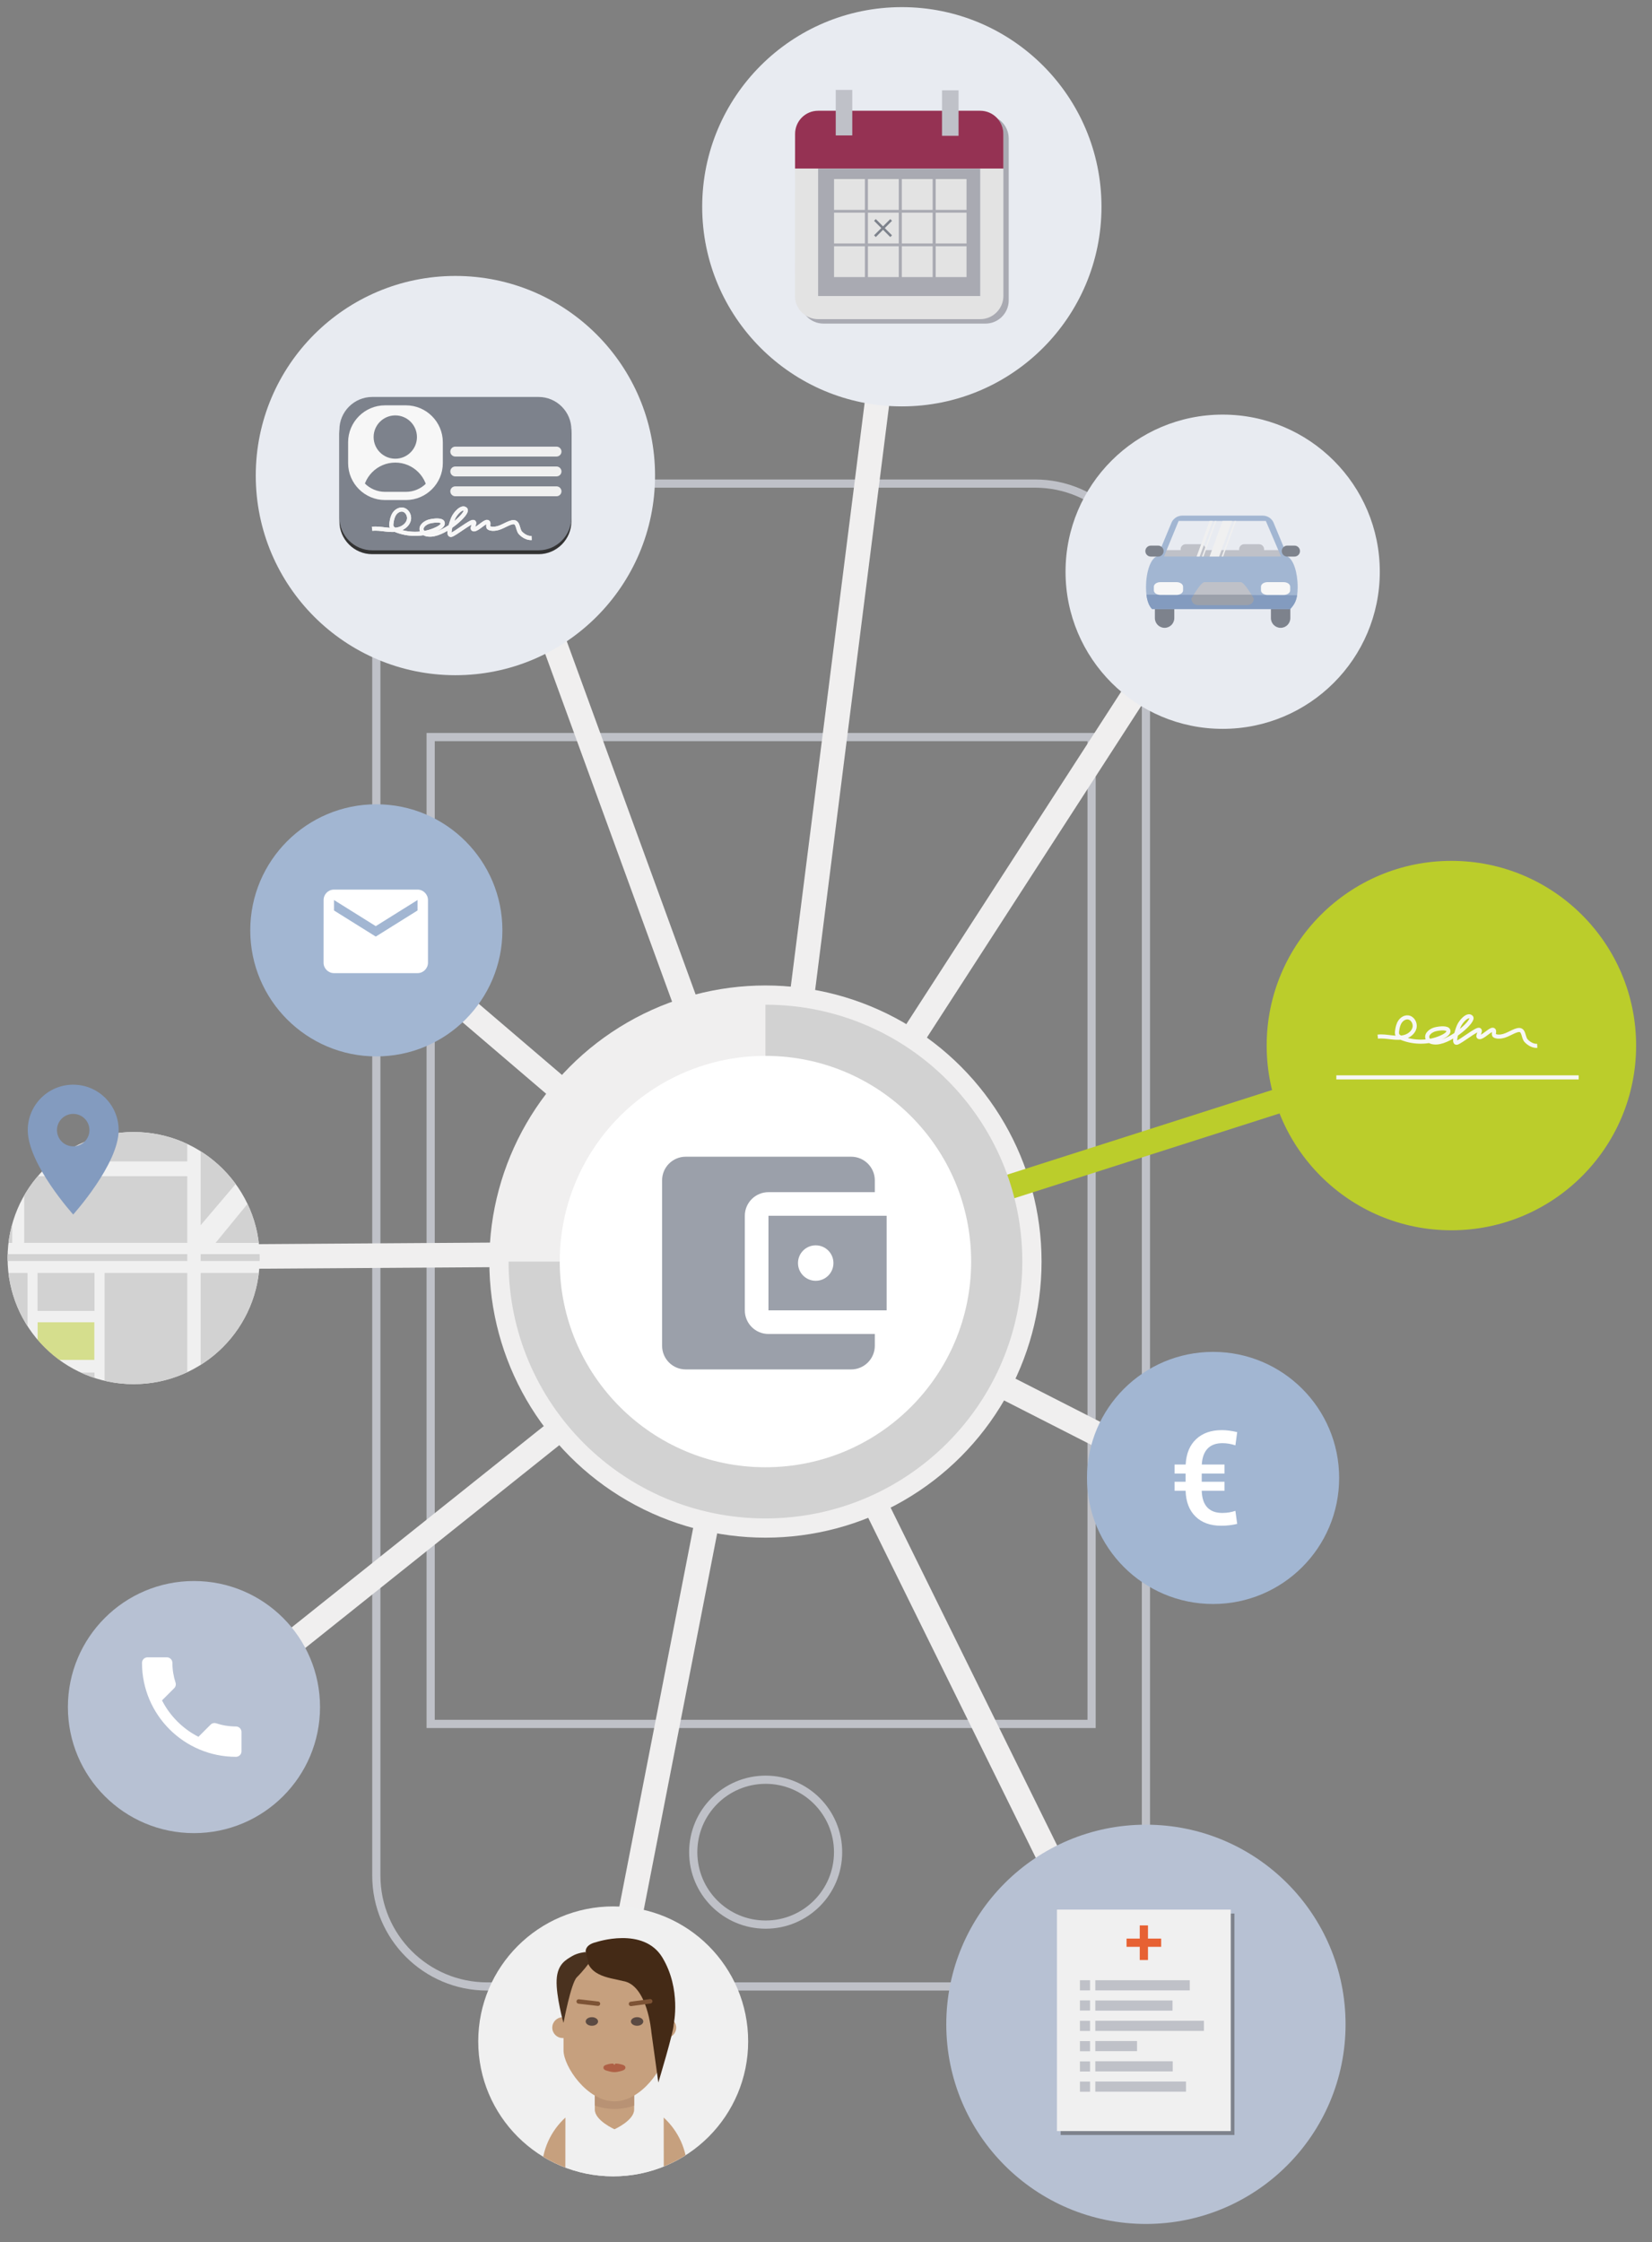 <?xml version="1.0" encoding="utf-8"?>
<!-- Generator: Adobe Illustrator 21.1.0, SVG Export Plug-In . SVG Version: 6.00 Build 0)  -->
<svg version="1.1" id="Ebene_1" xmlns="http://www.w3.org/2000/svg" xmlns:xlink="http://www.w3.org/1999/xlink" x="0px" y="0px"
	 viewBox="0 0 201.5 273.5" style="enable-background:new 0 0 201.5 273.5;" xml:space="preserve">
<rect x="0" y="0" width="201.5" height="273.5" fill="#808080" stroke="none"/>
<style type="text/css">
	.st0{fill:none;stroke:#BFC1C8;stroke-miterlimit:10;}
	.st1{fill:none;stroke:#F0EFEF;stroke-width:3;stroke-miterlimit:10;}
	.st2{fill:#F0EFEF;}
	.st3{fill:none;stroke:#F0EFEF;stroke-width:6;stroke-miterlimit:10;}
	.st4{fill:none;stroke:#BBCD2B;stroke-width:3;stroke-miterlimit:10;}
	.st5{fill:#D2D2D2;}
	.st6{fill:#F0F0F0;}
	.st7{fill:#A2B6D2;}
	.st8{fill:#BBCD2B;}
	.st9{fill:#E8EBF1;}
	.st10{fill:#333333;}
	.st11{fill:#7D828C;}
	.st12{fill:#F7F7F7;}
	.st13{fill:none;stroke:#F7F7F7;stroke-miterlimit:10;}
	.st14{fill:none;stroke:#F7F7F7;stroke-width:0.5;stroke-miterlimit:10;}
	.st15{fill:#B7C1D3;}
	.st16{clip-path:url(#SVGID_4_);}
	.st17{fill:#C6A07E;}
	.st18{fill:#B89274;}
	.st19{fill:#5B4A42;}
	.st20{fill:#AE6045;}
	.st21{fill:#442A16;}
	.st22{fill:#7D5335;}
	.st23{fill:#4A321F;}
	.st24{opacity:0.05;}
	.st25{fill:#0C0B0D;}
	.st26{fill:#BFC1C8;}
	.st27{fill:#839BBF;}
	.st28{fill:#9BA0AA;}
	.st29{fill:#A9AAB2;}
	.st30{fill:#E3E3E3;}
	.st31{fill:#953253;}
	.st32{fill:none;stroke:#7D828C;stroke-width:0.3;stroke-miterlimit:10;}
	.st33{fill:#7E838C;}
	.st34{fill:#E76133;}
	.st35{fill:#FFFFFF;}
	.st36{clip-path:url(#SVGID_6_);}
	.st37{opacity:0.5;fill:#BBCD2B;}
</style>
<g>
	<path class="st0" d="M139.772,72.513c0-7.471-6.056-13.526-13.529-13.526H59.431c-7.472,0-13.529,6.056-13.529,13.526
		v156.265c0,7.473,6.056,13.529,13.529,13.529h66.812c7.472,0,13.529-6.056,13.529-13.529V72.513z M93.389,234.761
		c-4.881,0-8.834-3.955-8.834-8.837c0-4.879,3.952-8.835,8.834-8.835c4.879,0,8.835,3.956,8.835,8.835
		C102.225,230.806,98.269,234.761,93.389,234.761 M133.145,210.283H52.529V89.907h80.616V210.283z"/>
	<line class="st1" x1="92.344" y1="154.248" x2="74.41" y2="246.202"/>
	<line class="st1" x1="94.087" y1="151.012" x2="110" y2="25.221"/>
	<line class="st1" x1="92.344" y1="154.248" x2="130.307" y2="231.266"/>
	<line class="st1" x1="94.087" y1="151.012" x2="57.287" y2="50.125"/>
	<line class="st1" x1="79.747" y1="152.935" x2="26.547" y2="153.29"/>
	<circle class="st2" cx="93.364" cy="153.884" r="33.678"/>
	<g>
		<g>
			<path class="st3" d="M119.323,208.744"/>
			<path class="st3" d="M93.351,154.292"/>
			<line class="st1" x1="93.351" y1="154.292" x2="26.143" y2="207.96"/>
		</g>
		<g>
			<line class="st1" x1="93.351" y1="154.292" x2="149.19" y2="67.887"/>
			<line class="st4" x1="93.351" y1="154.292" x2="163.753" y2="131.784"/>
			<line class="st1" x1="93.351" y1="154.292" x2="143.717" y2="179.972"/>
			<line class="st1" x1="93.351" y1="154.292" x2="45.568" y2="113.452"/>
			<path class="st3" d="M92.344,154.248"/>
		</g>
	</g>
	<path class="st5" d="M124.696,153.884c0,17.304-14.028,31.332-31.332,31.332s-31.332-14.028-31.332-31.332h31.332
		V122.552C110.668,122.552,124.696,136.58,124.696,153.884z"/>
	<g>
		<defs>
			<circle id="SVGID_1_" cx="93.364" cy="153.884" r="25.09"/>
		</defs>
		<use xlink:href="#SVGID_1_"  style="overflow:visible;fill:#FFFFFF;"/>
		<clipPath id="SVGID_2_">
			<use xlink:href="#SVGID_1_"  style="overflow:visible;"/>
		</clipPath>
	</g>
	<circle class="st6" cx="16.301" cy="153.459" r="15.377"/>
	<circle class="st7" cx="45.902" cy="113.482" r="15.377"/>
	<g>
		<circle class="st7" cx="147.964" cy="180.277" r="15.377"/>
	</g>
	<circle class="st8" cx="177.031" cy="127.537" r="22.531"/>
	<circle class="st9" cx="149.133" cy="69.739" r="19.166"/>
	<g>
		<circle class="st9" cx="55.547" cy="58.01" r="24.351"/>
		<path class="st10" d="M65.694,67.599H45.399c-2.2,0-4-1.8-4-4v-10.706c0-2.2,1.8-4,4-4H65.694c2.2,0,4,1.8,4,4v10.706
			C69.694,65.799,67.894,67.599,65.694,67.599z"/>
		<path class="st11" d="M65.694,67.127H45.399c-2.2,0-4-1.8-4-4v-10.706c0-2.2,1.8-4,4-4H65.694c2.2,0,4,1.8,4,4v10.706
			C69.694,65.327,67.894,67.127,65.694,67.127z"/>
		<path class="st12" d="M49.63,60.612H46.961c-2.2,0-4-1.8-4-4v-2.67c0-2.2,1.8-4,4-4h2.67c2.2,0,4,1.8,4,4v2.67
			C53.63,58.812,51.83,60.612,49.63,60.612z"/>
		<circle class="st11" cx="48.214" cy="53.312" r="2.642"/>
		<circle class="st11" cx="48.214" cy="60.391" r="3.965"/>
		<path class="st13" d="M49.513,60.494H46.961c-2.2,0-4-1.8-4-4v-2.552c0-2.2,1.8-4,4-4h2.552c2.2,0,4,1.8,4,4v2.552
			C53.513,58.694,51.712,60.494,49.513,60.494z"/>
		<g>
			<path class="st6" d="M67.882,55.688H55.531c-0.332,0-0.604-0.272-0.604-0.604l0,0c0-0.332,0.272-0.604,0.604-0.604
				h12.351c0.332,0,0.604,0.272,0.604,0.604l0,0C68.485,55.417,68.213,55.688,67.882,55.688z"/>
			<path class="st6" d="M67.882,58.111H55.531c-0.332,0-0.604-0.272-0.604-0.604v0c0-0.332,0.272-0.604,0.604-0.604
				h12.351c0.332,0,0.604,0.272,0.604,0.604v0C68.485,57.839,68.213,58.111,67.882,58.111z"/>
			<path class="st6" d="M67.882,60.533l-12.351,0c-0.332,0-0.604-0.272-0.604-0.604v0c0-0.332,0.272-0.604,0.604-0.604
				h12.351c0.332,0,0.604,0.272,0.604,0.604v0C68.485,60.261,68.213,60.533,67.882,60.533z"/>
		</g>
		<path class="st14" d="M45.387,64.503c0.556-0.066,1.117,0.023,1.673,0.086c0.556,0.063,1.131,0.099,1.666-0.066
			s1.028-0.571,1.149-1.117c0.121-0.547-0.248-1.195-0.806-1.248c-0.385-0.036-0.756,0.206-0.97,0.528
			c-0.214,0.322-0.297,0.712-0.35,1.095c-0.024,0.175-0.041,0.363,0.039,0.521c0.092,0.182,0.291,0.281,0.48,0.358
			c1.489,0.608,3.215,0.61,4.705,0.004c0.435-0.177,1.11-0.506,1.026-0.894c-0.084-0.388-1.032-0.293-1.554-0.174
			c-0.552,0.126-1.182,0.587-0.995,1.122c0.149,0.425,0.703,0.526,1.153,0.493c1.82-0.133,4.597-2.652,4.178-3.08
			c-0.419-0.428-1.269,0.498-1.523,1.122c-0.254,0.623-0.696,2.115-0.223,1.992
			c0.473-0.123,2.389-1.677,2.713-1.578c0.324,0.099-0.369,0.877,0.051,0.901c0.42,0.024,1.32-0.973,1.637-0.902
			c0.316,0.071-0.037,0.577,0.206,0.72c0.244,0.143,0.547,0.13,0.827,0.091c0.773-0.107,1.615-0.801,2.188-0.785
			s0.469,0.929,0.822,1.306c0.353,0.376,0.846,0.655,1.362,0.631"/>
		<path class="st14" d="M45.387,64.503c0.556-0.066,1.117,0.023,1.673,0.086c0.556,0.063,1.131,0.099,1.666-0.066
			s1.028-0.571,1.149-1.117c0.121-0.547-0.248-1.195-0.806-1.248c-0.385-0.036-0.756,0.206-0.97,0.528
			c-0.214,0.322-0.297,0.712-0.35,1.095c-0.024,0.175-0.041,0.363,0.039,0.521c0.092,0.182,0.291,0.281,0.48,0.358
			c1.489,0.608,3.215,0.61,4.705,0.004c0.435-0.177,1.11-0.506,1.026-0.894c-0.084-0.388-1.032-0.293-1.554-0.174
			c-0.552,0.126-1.182,0.587-0.995,1.122c0.149,0.425,0.703,0.526,1.153,0.493c1.82-0.133,4.597-2.652,4.178-3.08
			c-0.419-0.428-1.269,0.498-1.523,1.122c-0.254,0.623-0.696,2.115-0.223,1.992
			c0.473-0.123,2.389-1.677,2.713-1.578c0.324,0.099-0.369,0.877,0.051,0.901c0.42,0.024,1.32-0.973,1.637-0.902
			c0.316,0.071-0.037,0.577,0.206,0.72c0.244,0.143,0.547,0.13,0.827,0.091c0.773-0.107,1.615-0.801,2.188-0.785
			s0.469,0.929,0.822,1.306c0.353,0.376,0.846,0.655,1.362,0.631"/>
	</g>
	<circle class="st15" cx="139.772" cy="246.923" r="24.351"/>
	<g>
		<defs>
			<circle id="SVGID_3_" cx="74.794" cy="249.002" r="16.462"/>
		</defs>
		<use xlink:href="#SVGID_3_"  style="overflow:visible;fill:#F0F0F0;"/>
		<clipPath id="SVGID_4_">
			<use xlink:href="#SVGID_3_"  style="overflow:visible;"/>
		</clipPath>
		<g class="st16">
			<path class="st6" d="M83.814,269.364H66.085v-4.529c0-4.896,3.969-8.865,8.865-8.865h0
				c4.896,0,8.865,3.969,8.865,8.865V269.364z"/>
			<path class="st17" d="M74.95,259.725L74.95,259.725c0,0-2.4-1.075-2.4-2.4v-5.11h4.8v5.11
				C77.35,258.65,74.95,259.725,74.95,259.725z"/>
			<path class="st18" d="M72.55,253.757v3.076c0.75,0.269,1.558,0.415,2.4,0.415s1.65-0.147,2.4-0.415v-3.076
				H72.55z"/>
			<path class="st17" d="M68.63,246.061c-0.7,0-1.268,0.568-1.268,1.268l0,0c0,0.7,0.568,1.268,1.268,1.268h1.234
				v-2.535H68.63z"/>
			<path class="st17" d="M81.208,248.596c0.7,0,1.268-0.568,1.268-1.268l0,0c0-0.7-0.568-1.268-1.268-1.268h-1.234
				v2.535H81.208z"/>
			<path class="st17" d="M74.95,256.32c-3.352,0-6.213-4.283-6.213-6.213v-6.444c0-3.431,2.781-6.213,6.213-6.213h0
				c3.431,0,6.213,2.781,6.213,6.213v6.444C81.162,252.019,78.302,256.32,74.95,256.32z"/>
			<g>
				<ellipse class="st19" cx="72.192" cy="246.576" rx="0.755" ry="0.523"/>
				<ellipse class="st19" cx="77.708" cy="246.576" rx="0.755" ry="0.523"/>
			</g>
			<path class="st20" d="M75.927,251.852c0,0-0.508-0.159-0.863-0.135c-0.048,0.003-0.08,0.151-0.121,0.151
				c-0.059,0-0.084-0.143-0.156-0.149c-0.342-0.031-0.828,0.133-0.828,0.133c-0.204,0.064-0.357,0.16-0.357,0.357
				c0,0.197,0.174,0.305,0.357,0.357c0.182,0.052,0.617,0.193,0.984,0.193c0.366,0,0.819-0.138,0.984-0.193
				c0.164-0.055,0.357-0.16,0.357-0.357C76.284,252.012,76.13,251.915,75.927,251.852z"/>
			<path class="st21" d="M72.677,236.912c-1.311,0.308-1.24,1.094-1.24,1.094c0,3.055,2.692,3.174,4.543,3.636
				c3.008,0.463,3.471,6.247,3.471,6.247l0.848,6.132c0,0,1.871-6.172,1.871-7.085c0,0,0.944-4.291-1.37-8.148
				C78.487,234.933,72.677,236.912,72.677,236.912z"/>
			<g>
				<path class="st22" d="M72.908,244.679l-2.355-0.272c-0.149-0.017-0.255-0.152-0.238-0.3
					c0.017-0.149,0.152-0.255,0.3-0.238l2.355,0.272c0.149,0.017,0.255,0.152,0.238,0.3
					C73.191,244.589,73.056,244.696,72.908,244.679z"/>
			</g>
			<g>
				<path class="st22" d="M77,244.702l2.349-0.32c0.148-0.02,0.252-0.157,0.232-0.305
					c-0.02-0.148-0.157-0.252-0.305-0.232l-2.349,0.32c-0.148,0.02-0.252,0.157-0.232,0.305
					S76.852,244.722,77,244.702z"/>
			</g>
			<path class="st23" d="M71.437,238.109c0,0-0.945,0.063-1.665,0.5s-1.787,0.954-1.877,2.905
				c-0.089,1.951,0.849,5.357,0.842,5.219c0,0,0.906-4.853,1.626-5.553c0.714-0.695,1.465-1.697,1.465-1.697
				L71.437,238.109z"/>
			<g class="st24">
				<path class="st25" d="M72.21,266.981c-1.145,0-2.087-0.658-2.202-1.502c-0.008,0.057-0.012,0.115-0.012,0.174
					c0,0.926,0.991,1.677,2.214,1.677c1.223,0,2.214-0.751,2.214-1.677c0-0.059-0.004-0.117-0.012-0.174
					C74.297,266.323,73.355,266.981,72.21,266.981z"/>
			</g>
			<g class="st24">
				<path class="st25" d="M77.686,266.981c-1.145,0-2.087-0.658-2.202-1.502c-0.008,0.057-0.012,0.115-0.012,0.174
					c0,0.926,0.991,1.677,2.214,1.677c1.223,0,2.214-0.751,2.214-1.677c0-0.059-0.004-0.117-0.012-0.174
					C79.773,266.323,78.831,266.981,77.686,266.981z"/>
			</g>
			<path class="st17" d="M68.949,269.364h-2.864v-4.529c0-2.589,1.11-4.919,2.88-6.54L68.949,269.364z"/>
			<path class="st17" d="M80.969,269.364h2.864v-4.529c0-2.589-1.11-4.919-2.88-6.54L80.969,269.364z"/>
		</g>
	</g>
	<g>
		<path class="st26" d="M156.137,67.101h-14.089c-0.338,0-0.614,0.276-0.614,0.614l0,0c0,0.338,0.276,0.614,0.614,0.614
			h14.089c0.338,0,0.614-0.276,0.614-0.614l0,0C156.751,67.377,156.475,67.101,156.137,67.101z"/>
		<g>
			<path class="st26" d="M146.429,67.618h-1.806c-0.34,0-0.619-0.278-0.619-0.619l0,0
				c0-0.34,0.278-0.619,0.619-0.619h1.806c0.34,0,0.619,0.278,0.619,0.619l0,0
				C147.048,67.34,146.77,67.618,146.429,67.618z"/>
			<path class="st26" d="M153.568,67.618h-1.806c-0.34,0-0.619-0.278-0.619-0.619l0,0c0-0.34,0.278-0.619,0.619-0.619
				h1.806c0.34,0,0.619,0.278,0.619,0.619l0,0C154.187,67.34,153.908,67.618,153.568,67.618z"/>
		</g>
		<path class="st11" d="M142.049,76.583L142.049,76.583c-0.651,0-1.184-0.533-1.184-1.184v-2.085
			c0-0.651,0.533-1.184,1.184-1.184h0c0.651,0,1.184,0.533,1.184,1.184v2.085
			C143.233,76.05,142.7,76.583,142.049,76.583z"/>
		<path class="st11" d="M156.202,76.583L156.202,76.583c-0.651,0-1.184-0.533-1.184-1.184v-2.085
			c0-0.651,0.533-1.184,1.184-1.184l0,0c0.651,0,1.184,0.533,1.184,1.184v2.085
			C157.387,76.05,156.854,76.583,156.202,76.583z"/>
		<path class="st7" d="M158.28,71.627c0-1.837-0.525-3.369-1.224-3.735l-1.673-4.035
			c-0.193-0.558-0.732-0.963-1.367-0.963h-9.8c-0.636,0-1.175,0.404-1.367,0.963l-1.655,3.983
			c-0.789,0.174-1.409,1.792-1.409,3.786c0,1.383,0.298,2.233,0.744,2.665l16.858-0.003
			C157.912,73.681,158.28,73.16,158.28,71.627z M141.979,67.88l1.78-4.333h10.64l1.851,4.333H141.979z"/>
		<path class="st27" d="M139.833,72.534c0.102,0.861,0.355,1.43,0.694,1.759l16.858-0.003
			c0.396-0.456,0.701-0.864,0.829-1.685L139.833,72.534z"/>
		<path class="st11" d="M157.897,67.89h-0.891c-0.367,0-0.668-0.301-0.668-0.668l0,0c0-0.367,0.301-0.668,0.668-0.668
			h0.891c0.367,0,0.668,0.301,0.668,0.668l0,0C158.565,67.59,158.264,67.89,157.897,67.89z"/>
		<path class="st11" d="M141.261,67.89h-0.891c-0.367,0-0.668-0.301-0.668-0.668l0,0c0-0.367,0.301-0.668,0.668-0.668
			h0.891c0.367,0,0.668,0.301,0.668,0.668l0,0C141.929,67.59,141.628,67.89,141.261,67.89z"/>
		<polygon class="st6" points="148.701,67.884 147.537,67.884 149.121,63.546 150.284,63.546 		"/>
		<polygon class="st6" points="146.325,67.884 145.954,67.884 147.537,63.546 147.909,63.546 		"/>
		<polygon class="st6" points="146.79,67.887 146.61,67.884 148.193,63.546 148.373,63.549 		"/>
		<polygon class="st6" points="149.19,67.887 149.01,67.884 150.593,63.546 150.774,63.549 		"/>
		<path class="st26" d="M145.595,72.543c0.369-0.592,1.002-1.535,1.301-1.535h4.454c0.299,0,0.934,0.944,1.302,1.537"/>
		<path class="st28" d="M152.144,73.812h-6.038c-0.435,0-0.792-0.356-0.792-0.792c0,0,0.118-0.206,0.293-0.487
			l7.035,0c0.175,0.28,0.293,0.486,0.293,0.486C152.936,73.456,152.58,73.812,152.144,73.812z"/>
		<path class="st12" d="M143.512,72.567h-1.98c-0.435,0-0.792-0.249-0.792-0.554v-0.45
			c0-0.305,0.356-0.554,0.792-0.554h1.98c0.435,0,0.792,0.249,0.792,0.554v0.45
			C144.304,72.318,143.948,72.567,143.512,72.567z"/>
		<path class="st12" d="M156.577,72.567h-1.98c-0.435,0-0.792-0.249-0.792-0.554v-0.45
			c0-0.305,0.356-0.554,0.792-0.554h1.98c0.435,0,0.792,0.249,0.792,0.554v0.45
			C157.369,72.318,157.013,72.567,156.577,72.567z"/>
	</g>
	<g>
		<circle class="st9" cx="110" cy="25.221" r="24.351"/>
		<g>
			<path class="st29" d="M115.973,14.052h-11.298h-2.824h-1.412c-1.567,0-2.81,1.271-2.81,2.824l-0.014,19.771
				c0,1.553,1.257,2.824,2.824,2.824h19.771c1.553,0,2.824-1.271,2.824-2.824V16.877
				c0-1.553-1.271-2.824-2.824-2.824h-1.412H115.973z M120.21,36.647H100.439"/>
			<path class="st30" d="M115.324,13.511h-11.298h-2.824h-1.412c-1.567,0-2.81,1.271-2.81,2.824l-0.014,19.771
				c0,1.553,1.257,2.824,2.824,2.824h19.771c1.553,0,2.824-1.271,2.824-2.824V16.336
				c0-1.553-1.271-2.824-2.824-2.824h-1.412H115.324z M119.561,36.107H99.79V20.573h19.771V36.107z"/>
			<path class="st31" d="M115.324,13.511h-11.298h-2.824h-1.413c-1.567,0-2.809,1.272-2.809,2.825l-0.003,4.221h25.408
				v-4.221c0-1.554-1.271-2.825-2.824-2.825h-1.413H115.324z M99.79,20.573h19.771"/>
			<rect x="101.937" y="10.97" class="st26" width="2.017" height="5.548"/>
			<rect x="114.9" y="11.017" class="st26" width="2.017" height="5.548"/>
			<g>
				<rect x="101.732" y="21.842" class="st30" width="3.76" height="3.76"/>
				<rect x="105.865" y="21.842" class="st30" width="3.76" height="3.76"/>
				<rect x="109.998" y="21.842" class="st30" width="3.76" height="3.76"/>
				<rect x="114.131" y="21.842" class="st30" width="3.76" height="3.76"/>
			</g>
			<g>
				<rect x="101.732" y="25.94" class="st30" width="3.76" height="3.76"/>
				<rect x="105.865" y="25.94" class="st30" width="3.76" height="3.76"/>
				<rect x="109.998" y="25.94" class="st30" width="3.76" height="3.76"/>
				<rect x="114.131" y="25.94" class="st30" width="3.76" height="3.76"/>
			</g>
			<g>
				<rect x="101.732" y="30.038" class="st30" width="3.76" height="3.76"/>
				<rect x="105.865" y="30.038" class="st30" width="3.76" height="3.76"/>
				<rect x="109.998" y="30.038" class="st30" width="3.76" height="3.76"/>
				<rect x="114.131" y="30.038" class="st30" width="3.76" height="3.76"/>
			</g>
			<g>
				<line class="st32" x1="108.696" y1="26.83" x2="106.718" y2="28.809"/>
				<line class="st32" x1="106.718" y1="26.83" x2="108.696" y2="28.809"/>
			</g>
		</g>
	</g>
	<path class="st28" d="M106.704,162.715v1.442c0,1.586-1.297,2.883-2.883,2.883H83.641c-1.6,0-2.883-1.297-2.883-2.883
		v-20.18c0-1.586,1.283-2.883,2.883-2.883h20.18c1.586,0,2.883,1.297,2.883,2.883v1.442H93.731
		c-1.6,0-2.883,1.297-2.883,2.883v11.532c0,1.586,1.283,2.883,2.883,2.883H106.704z M93.731,159.833h14.415v-11.532
		H93.731V159.833z M99.496,156.229c-1.196,0-2.162-0.966-2.162-2.162s0.966-2.162,2.162-2.162
		s2.162,0.966,2.162,2.162S100.693,156.229,99.496,156.229z"/>
	<rect x="129.373" y="233.409" class="st33" width="21.198" height="27.018"/>
	<rect x="128.921" y="232.927" class="st6" width="21.198" height="27.018"/>
	<g>
		<rect x="139.019" y="234.858" class="st34" width="1.004" height="4.223"/>

			<rect x="139.019" y="234.858" transform="matrix(3.984819e-11 -1 1 3.984819e-11 -97.449 376.49)" class="st34" width="1.004" height="4.223"/>
	</g>
	<rect x="131.723" y="241.546" class="st26" width="1.234" height="1.238"/>
	<rect x="131.723" y="244.005" class="st26" width="1.234" height="1.238"/>
	<rect x="131.723" y="246.495" class="st26" width="1.234" height="1.238"/>
	<rect x="133.599" y="241.546" class="st26" width="11.523" height="1.238"/>
	<rect x="133.599" y="244.017" class="st26" width="9.416" height="1.238"/>
	<rect x="133.599" y="246.488" class="st26" width="13.246" height="1.238"/>
	<rect x="133.599" y="248.96" class="st26" width="5.087" height="1.238"/>
	<rect x="133.599" y="251.431" class="st26" width="9.44" height="1.238"/>
	<rect x="133.599" y="253.902" class="st26" width="11.059" height="1.238"/>
	<rect x="131.723" y="248.972" class="st26" width="1.234" height="1.238"/>
	<rect x="131.723" y="251.446" class="st26" width="1.234" height="1.238"/>
	<rect x="131.723" y="253.91" class="st26" width="1.234" height="1.238"/>
	<g>
		<g>
			<path class="st35" d="M149.358,181.846h-2.78c0.031,0.906,0.259,1.583,0.683,2.03
				c0.424,0.448,1.032,0.671,1.823,0.671c0.573,0,1.106-0.086,1.601-0.258l0.219,1.593
				c-0.625,0.151-1.27,0.226-1.936,0.226c-1.333,0-2.381-0.375-3.146-1.124c-0.765-0.75-1.169-1.796-1.21-3.139
				h-1.343v-1.101h1.343v-1h-1.343v-1.101h1.351c0.068-1.327,0.492-2.359,1.273-3.095s1.829-1.105,3.146-1.105
				c0.552,0,1.174,0.082,1.866,0.244l-0.219,1.614c-0.531-0.177-1.059-0.265-1.585-0.265
				c-0.786,0-1.39,0.222-1.811,0.667c-0.422,0.445-0.656,1.092-0.703,1.94h2.772v1.101h-2.78v1h2.78
				V181.846z"/>
		</g>
	</g>
	<g>
		<defs>
			<circle id="SVGID_5_" cx="16.301" cy="153.459" r="15.377"/>
		</defs>
		<clipPath id="SVGID_6_">
			<use xlink:href="#SVGID_5_"  style="overflow:visible;"/>
		</clipPath>
		<g class="st36">
			<rect x="2.952" y="143.476" class="st5" width="19.892" height="8.129"/>
			<rect x="2.952" y="137.795" class="st5" width="19.892" height="3.871"/>
			<rect x="-1.31" y="137.735" class="st5" width="2.803" height="13.871"/>
			<polygon class="st5" points="24.475,149.448 24.475,137.735 34.433,137.735 			"/>
			<polygon class="st5" points="37.657,137.735 42.683,137.735 42.683,151.606 26.293,151.606 			"/>
			<rect x="12.757" y="155.273" class="st5" width="10.086" height="13.871"/>
			<rect x="-1.352" y="155.273" class="st5" width="4.712" height="13.871"/>
			<rect x="4.588" y="161.293" class="st37" width="6.918" height="4.586"/>
			<rect x="24.475" y="155.273" class="st5" width="7.421" height="13.871"/>
			<rect x="4.574" y="155.273" class="st5" width="6.951" height="4.631"/>
			<rect x="4.574" y="167.425" class="st5" width="6.951" height="1.712"/>
			<rect x="33.325" y="155.273" class="st5" width="9.749" height="8.61"/>
			<rect x="33.325" y="165.527" class="st5" width="9.749" height="3.766"/>
			<rect x="-1.422" y="152.978" class="st5" width="24.265" height="0.841"/>
			<rect x="24.475" y="152.978" class="st5" width="18.536" height="0.841"/>
		</g>
	</g>
	<path class="st27" d="M8.929,139.829c-1.093,0-1.98-0.886-1.98-1.98c0-1.093,0.886-1.98,1.98-1.98
		s1.98,0.886,1.98,1.98C10.909,138.943,10.023,139.829,8.929,139.829 M8.929,132.307
		c-3.061,0-5.543,2.482-5.543,5.543c0,4.157,5.543,10.294,5.543,10.294s5.543-6.137,5.543-10.294
		C14.472,134.789,11.99,132.307,8.929,132.307z"/>
	<g>
		<circle class="st15" cx="23.658" cy="208.227" r="15.377"/>
		<path class="st35" d="M19.761,207.411c0.971,1.908,2.535,3.466,4.443,4.443l1.483-1.483
			c0.182-0.182,0.452-0.243,0.688-0.162c0.755,0.249,1.571,0.384,2.407,0.384c0.371,0,0.674,0.303,0.674,0.674v2.353
			c0,0.371-0.303,0.674-0.674,0.674c-6.331,0-11.462-5.131-11.462-11.462c0-0.371,0.303-0.674,0.674-0.674h2.36
			c0.371,0,0.674,0.303,0.674,0.674c0,0.843,0.135,1.652,0.384,2.407c0.074,0.236,0.02,0.499-0.169,0.688
			L19.761,207.411z"/>
	</g>
	<g>
		<path class="st35" d="M50.927,108.512H40.738c-0.701,0-1.267,0.573-1.267,1.274l-0.006,7.642
			c0,0.701,0.573,1.274,1.274,1.274h10.189c0.701,0,1.274-0.573,1.274-1.274v-7.642
			C52.2,109.085,51.627,108.512,50.927,108.512z M50.927,111.059l-5.094,3.184l-5.094-3.184v-1.274l5.094,3.184
			l5.094-3.184V111.059z"/>
	</g>
	<path class="st14" d="M168.05,126.448c0.556-0.066,1.117,0.023,1.673,0.086c0.556,0.063,1.131,0.099,1.666-0.066
		c0.535-0.165,1.028-0.571,1.149-1.117c0.121-0.547-0.248-1.195-0.806-1.248c-0.385-0.036-0.756,0.206-0.97,0.528
		s-0.297,0.712-0.35,1.095c-0.024,0.175-0.041,0.363,0.039,0.521c0.092,0.182,0.291,0.281,0.48,0.358
		c1.489,0.608,3.215,0.61,4.705,0.004c0.435-0.177,1.11-0.506,1.026-0.894c-0.084-0.388-1.032-0.293-1.554-0.174
		c-0.552,0.126-1.182,0.587-0.995,1.122c0.149,0.425,0.703,0.526,1.153,0.493c1.82-0.133,4.597-2.652,4.178-3.08
		s-1.269,0.498-1.523,1.122c-0.254,0.623-0.696,2.115-0.223,1.992c0.473-0.123,2.389-1.677,2.713-1.578
		c0.324,0.099-0.369,0.877,0.051,0.901c0.42,0.024,1.32-0.973,1.637-0.902c0.316,0.071-0.037,0.577,0.206,0.72
		c0.244,0.143,0.547,0.13,0.827,0.091c0.773-0.107,1.615-0.801,2.188-0.785s0.469,0.929,0.822,1.306
		c0.353,0.376,0.846,0.655,1.362,0.631"/>
	<line class="st14" x1="162.997" y1="131.418" x2="192.558" y2="131.418"/>
</g>
</svg>
